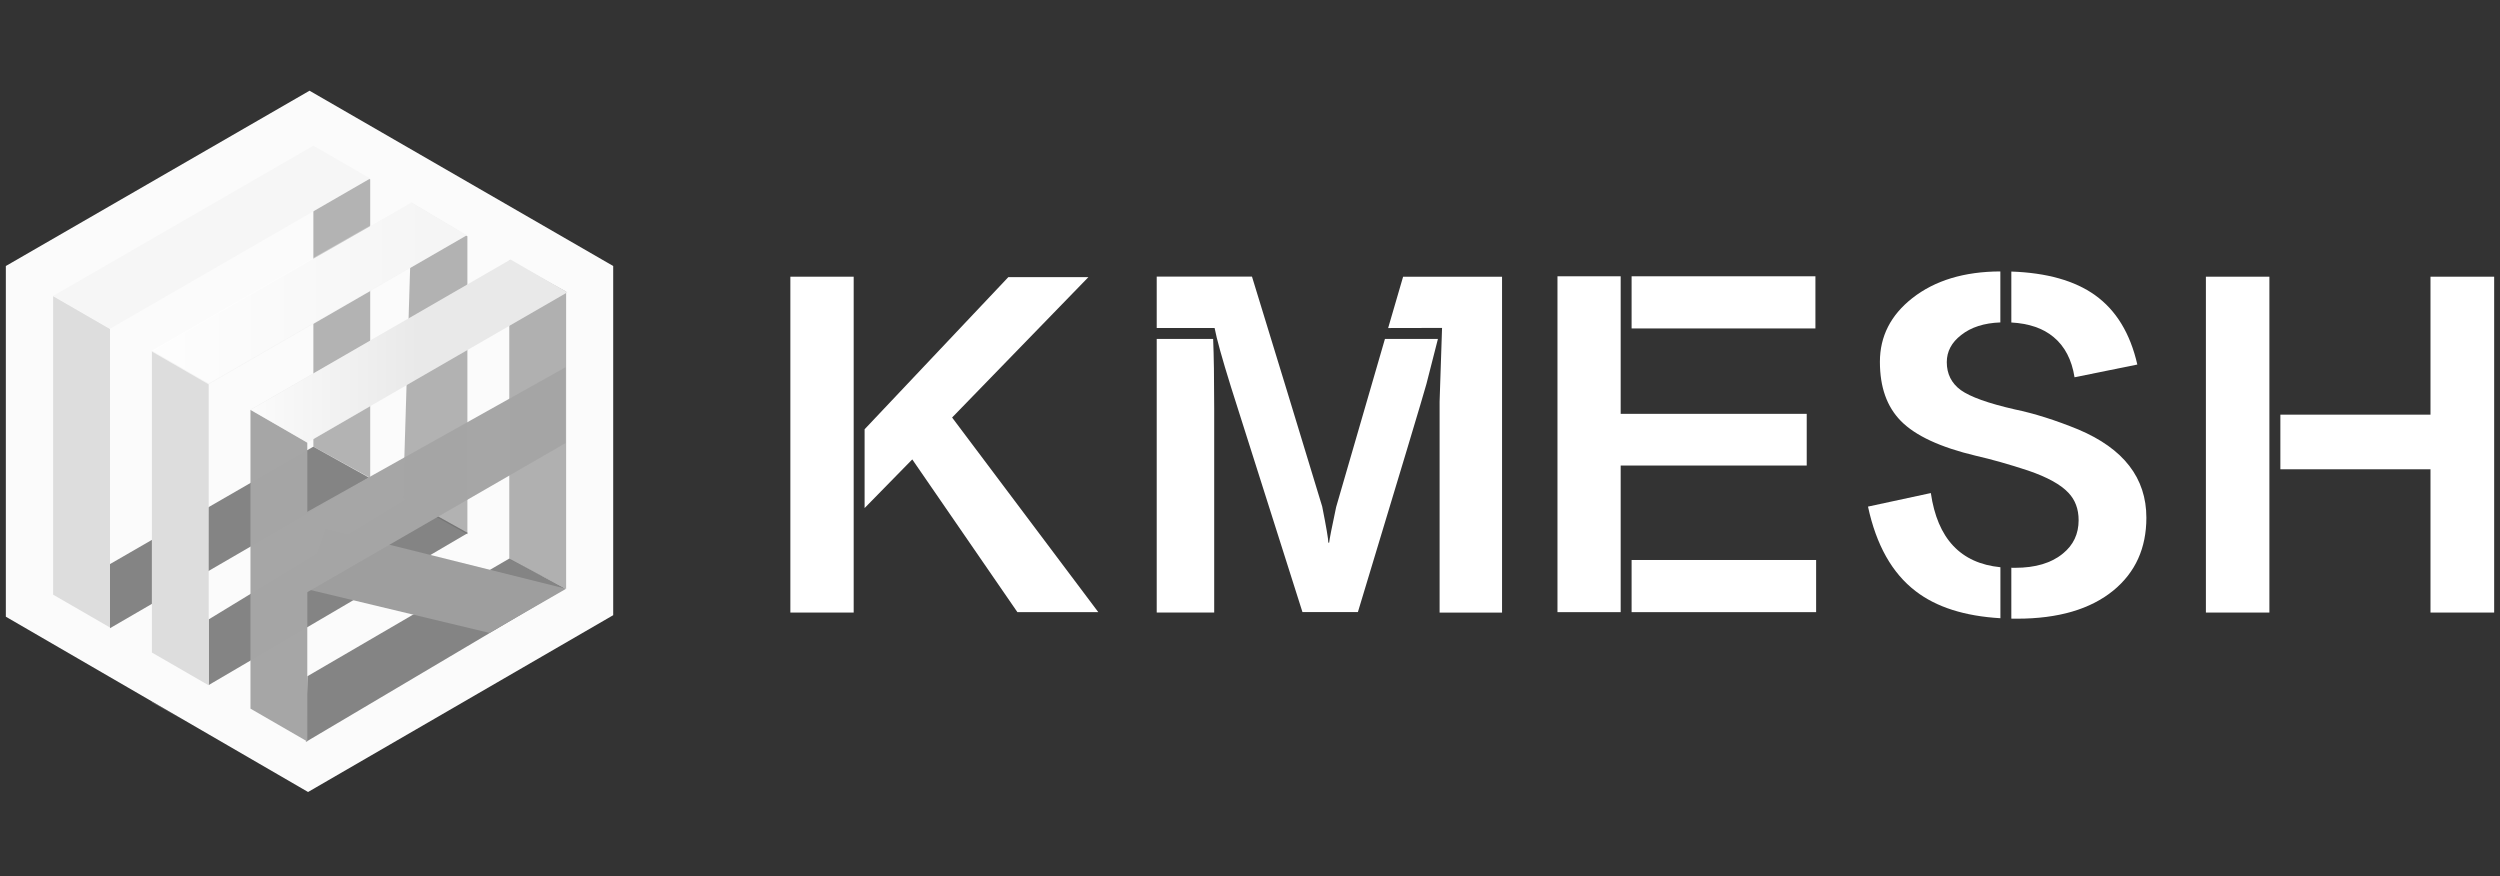 <?xml version="1.0" encoding="utf-8"?>
<!-- Generator: Adobe Illustrator 26.3.1, SVG Export Plug-In . SVG Version: 6.00 Build 0)  -->
<svg version="1.1" id="图层_1" xmlns="http://www.w3.org/2000/svg" xmlns:xlink="http://www.w3.org/1999/xlink" x="0px" y="0px"
	 viewBox="0 0 4280 1500" style="enable-background:new 0 0 4280 1500;" xml:space="preserve">
<rect x="0" y="0" width="4280" height="1500" fill="#333333" stroke="none"/>
<style type="text/css">
	.st0{opacity:0.977;}
	.st1{fill:#FFFFFF;}
	.st2{opacity:0.5;fill:#676767;}
	.st3{opacity:0.5;fill:#6B6B6B;}
	.st4{opacity:0.5;}
	.st5{fill:#6B6B6B;}
	.st6{opacity:0.8;fill:#676767;}
	.st7{fill:#F5F5F5;}
	.st8{fill:#F6F6F6;}
	.st9{fill:#DDDDDD;}
	.st10{opacity:0.49;}
	.st11{fill:url(#SVGID_1_);}
	.st12{fill:url(#SVGID_00000026847898352831010780000006282576164104684437_);}
	.st13{fill:#9E9E9E;}
	.st14{fill:#E9E9E9;}
	.st15{opacity:0.989;fill:#A6A6A6;}
	.st16{fill:url(#SVGID_00000064328489297560349500000003779285427713284770_);}
	.st17{fill:url(#SVGID_00000034776463232223765540000002672225018580923306_);}
	.st18{fill:url(#SVGID_00000092452254322741530320000003141928627508049314_);}
</style>
<g>
	<g>
		<g class="st0">
			<g>
				<polygon class="st1" points="10,455.4 10,1055.8 527.4,1355.9 1049.8,1053.2 1049.8,455.4 529.9,155.3 				"/>
			</g>
		</g>
		<polygon class="st2" points="969.2,1008.2 969.2,499.2 871.9,445.6 871.9,957.2 		"/>
		<polygon class="st3" points="800.2,914.7 800.2,404.5 705.5,348.3 690.1,853.4 		"/>
		<g class="st4">
			<g>
				<polygon class="st5" points="633.8,818.2 633.8,307.2 536.5,253.6 536.5,764.6 				"/>
			</g>
		</g>
		<polygon class="st6" points="536.4,764.7 188.3,965.7 188.3,1075.5 632,817.8 		"/>
		<polygon class="st6" points="696,854 357.3,1060.4 357.3,1172.8 801,912.5 		"/>
		<g>
			<g>
				<polygon class="st7" points="704.6,346.5 259.5,602 356.8,658.2 799.4,402.7 				"/>
			</g>
		</g>
		<polygon class="st8" points="536.5,249.4 91,506.6 188.3,562.8 633.8,305.6 		"/>
		<g>
			<polygon class="st9" points="188.3,1074.3 188.3,563.3 91,507.1 91,1018.1 			"/>
		</g>
		<g class="st10">
			<linearGradient id="SVGID_1_" gradientUnits="userSpaceOnUse" x1="308.611" y1="601.826" x2="308.611" y2="1169.008">
				<stop  offset="6.355514e-02" style="stop-color:#FFFFFF"/>
				<stop  offset="0.582" style="stop-color:#FFFFFF;stop-opacity:0.17"/>
			</linearGradient>
			<polygon class="st11" points="357.3,1169 357.3,658 260,601.8 260,1112.8 			"/>
			
				<linearGradient id="SVGID_00000165942539599278560620000000235120039664849047_" gradientUnits="userSpaceOnUse" x1="308.611" y1="1201.532" x2="308.611" y2="1258.224">
				<stop  offset="6.355514e-02" style="stop-color:#FFFFFF"/>
				<stop  offset="0.582" style="stop-color:#FFFFFF;stop-opacity:0"/>
			</linearGradient>
			<polygon style="fill:url(#SVGID_00000165942539599278560620000000235120039664849047_);" points="260,1201.5 260,1202 
				357.3,1258.2 357.3,1257.7 			"/>
		</g>
		<polygon class="st6" points="871.8,956.3 526.3,1157.7 523.7,1270.1 967.4,1007.3 		"/>
		<g>
			<polygon class="st13" points="969.1,1008 557.3,905.3 521.5,1007.7 837.9,1083.5 			"/>
		</g>
		<polygon class="st14" points="874,444.3 428.6,701.5 525.9,757.6 971.3,500.5 		"/>
		<polygon class="st15" points="526.1,1269.4 526.1,757.9 428.8,701.7 428.8,1213.2 		"/>
		
			<linearGradient id="SVGID_00000110449949502521107090000018144318349170204581_" gradientUnits="userSpaceOnUse" x1="192.363" y1="600.959" x2="907.75" y2="600.959">
			<stop  offset="6.355514e-02" style="stop-color:#FFFFFF"/>
			<stop  offset="0.293" style="stop-color:#FFFFFF;stop-opacity:0.902"/>
			<stop  offset="0.733" style="stop-color:#FFFFFF;stop-opacity:0"/>
		</linearGradient>
		<polygon style="fill:url(#SVGID_00000110449949502521107090000018144318349170204581_);" points="874.6,444.3 429.1,701.5 
			526.4,757.7 971.9,500.4 		"/>
		
			<linearGradient id="SVGID_00000033360296607996715470000002141565272729921703_" gradientUnits="userSpaceOnUse" x1="23.215" y1="499.806" x2="738.602" y2="499.806">
			<stop  offset="6.355514e-02" style="stop-color:#FFFFFF"/>
			<stop  offset="0.293" style="stop-color:#FFFFFF;stop-opacity:0.902"/>
			<stop  offset="1" style="stop-color:#FFFFFF;stop-opacity:0"/>
		</linearGradient>
		<polygon style="fill:url(#SVGID_00000033360296607996715470000002141565272729921703_);" points="708,343.1 260,600.3 
			357.3,656.5 802.8,399.3 		"/>
		<polygon class="st9" points="357.3,1173.3 357.3,658 260,601.8 260,1117.1 		"/>
		
			<linearGradient id="SVGID_00000003795398130708434770000006788125769039457979_" gradientUnits="userSpaceOnUse" x1="526.261" y1="897.748" x2="526.261" y2="897.748">
			<stop  offset="1.553748e-02" style="stop-color:#FFFFFF"/>
			<stop  offset="0.545" style="stop-color:#FFFFFF;stop-opacity:0"/>
		</linearGradient>
		<path style="fill:url(#SVGID_00000003795398130708434770000006788125769039457979_);" d="M526.3,897.7"/>
		<polygon class="st15" points="525.2,876.7 525.2,1014.3 968.2,758.6 968.2,628.7 		"/>
	</g>
	<g>
		<g>
			<polygon class="st1" points="3093.1,708.5 2774.6,708.5 2774.6,473 2666.4,473 2666.4,1048 2774.6,1048 2774.6,797 3093.1,797 
							"/>
			<rect x="1353.1" y="473.7" class="st1" width="108.4" height="575"/>
			<polygon class="st1" points="1863.4,474.4 1726.3,474.4 1480.2,734.9 1480.2,869.8 1561.8,786.5 1741.8,1048 1880.3,1048 
				1630,714.8 			"/>
			<rect x="3776.5" y="473.7" class="st1" width="108.7" height="575"/>
			<polygon class="st1" points="4161,473.7 4161,709.9 3904,709.9 3904,803.4 4161,803.4 4161,1048.7 4270,1048.7 4270,473.7 			"/>
			<rect x="2793.3" y="473" class="st1" width="314.7" height="89.3"/>
			<rect x="2793.3" y="958.7" class="st1" width="315.9" height="89.3"/>
			<path class="st1" d="M3551.6,645.9l107.5-21.8c-12.2-53.4-36.3-93-72.4-118.8c-34.7-24.8-82.5-38.3-143.3-40.4v87.2
				c30.3,1.7,54.5,10,72.3,24.9C3534.9,592.9,3546.9,615.9,3551.6,645.9L3551.6,645.9z"/>
			<path class="st1" d="M1980.3,580.3v468.4h98.4V699.3c0-51.1-0.6-90.8-1.8-119H1980.3L1980.3,580.3z"/>
			<path class="st1" d="M2287.5,868c-7.5,35.2-11.5,55.5-12,61.1h-1.4c0-6.1-3.5-26.7-10.5-61.9c-39.8-131.2-79.9-262.4-120.2-393.6
				h-163.1v87.9h99.1c3.3,17.8,12.6,51.5,28.1,101.2c40.8,128.4,81.5,256.8,122.3,385.2h94.9c72.6-239.9,111.8-370.2,117.4-390.8
				c6.7-25.6,13.2-51.2,19.6-76.8H2371C2317.3,764.9,2289.5,860.9,2287.5,868z"/>
			<path class="st1" d="M2376.5,561.6l92.3-0.2c-1.4,42.2-2.8,83.9-4.2,126.1v361.3h106.9v-575h-169.4
				C2393,504.8,2384.5,534.1,2376.5,561.6L2376.5,561.6z"/>
			<path class="st1" d="M3305.6,844.1L3198,867.3c14.1,65.6,41.2,113.9,81.6,144.8c35.4,27.3,83.8,42.7,145.1,46.3v-87.3
				C3356.6,964.4,3316.9,922.1,3305.6,844.1L3305.6,844.1z"/>
			<path class="st1" d="M3557.9,735.2c-38.9-15.9-75.2-27.4-109-34.4c-45-10.3-75.7-21.3-92.1-33c-15.9-11.7-23.9-27.7-23.9-47.8
				c0-18.3,8.2-33.7,24.6-46.4c16.9-13.4,39.3-20.6,67.1-21.6v-87.3c-61.8,0.2-112.1,15.4-150.7,45.7c-37,29.1-55.5,65.4-55.5,109
				c0,43.6,12,76.9,35.8,101.2c24.8,25.3,67.7,45.2,128.6,59.7c26.7,6.1,56.5,14.5,89.3,25.3c32.8,11.2,55.8,23.9,68.9,37.9
				c11.7,12.2,17.6,27.9,17.6,47.1c0,23.4-8.9,42.4-26.7,56.9c-19.7,16.4-47.1,24.6-82.2,24.6c-2.2,0.1-4.2-0.1-6.3-0.1v87.1
				c3.3,0.1,6.5,0.1,9.8,0.1c70.7,0,125.8-16.2,165.2-48.5c37.5-30.9,56.2-72.4,56.2-124.4C3674.6,818.4,3635.7,768,3557.9,735.2
				L3557.9,735.2z"/>
		</g>
	</g>
</g>
</svg>
